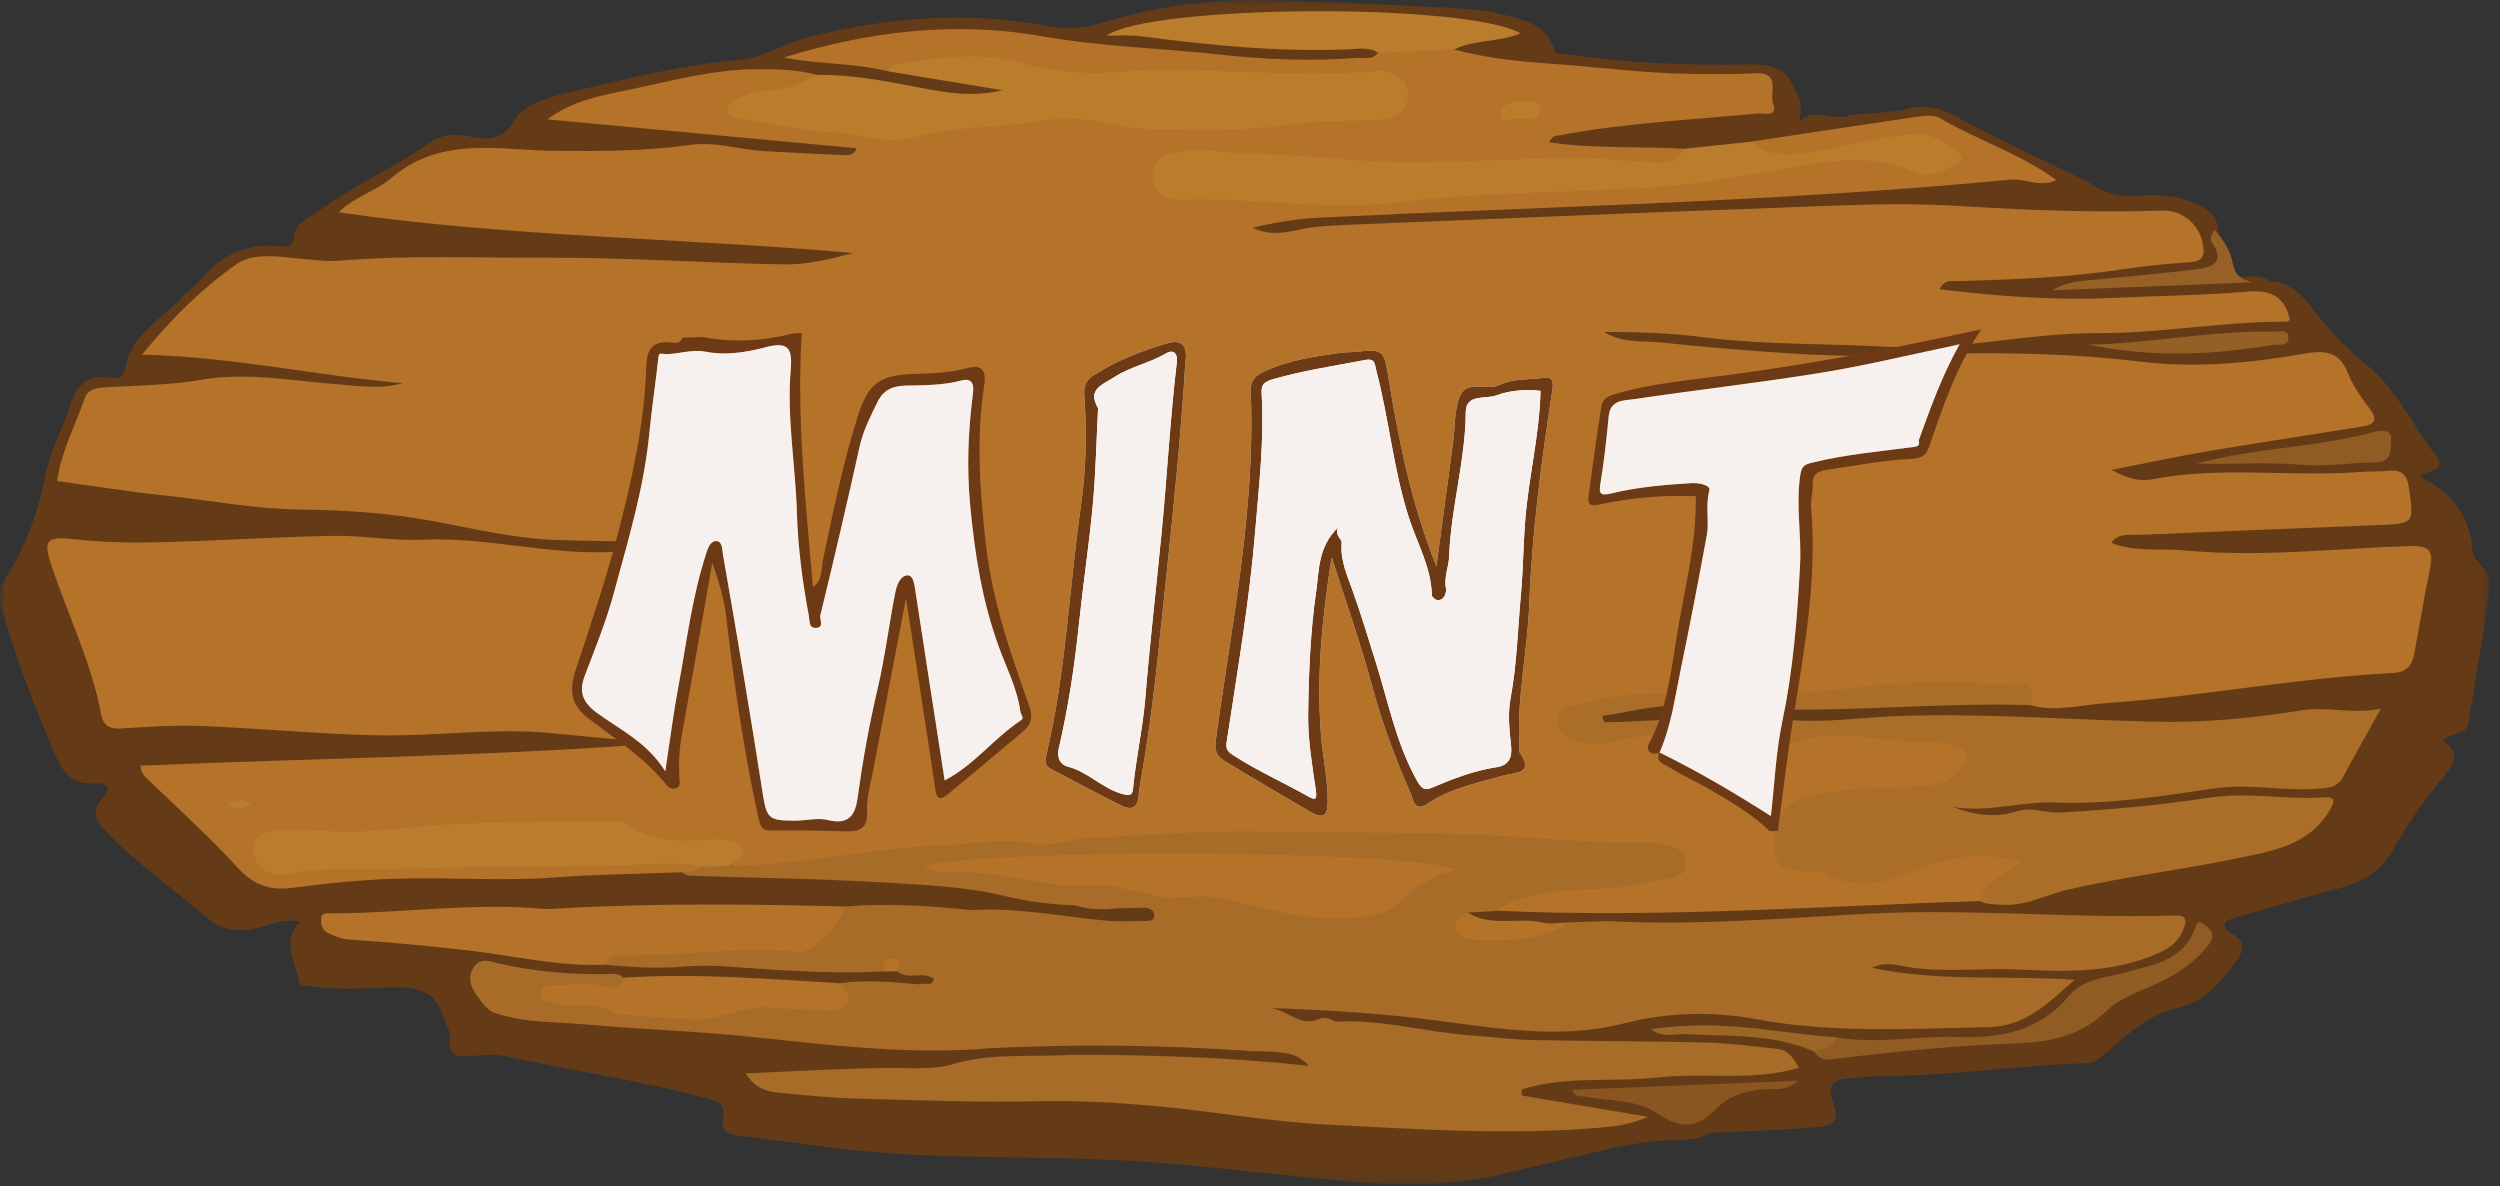 <?xml version="1.0" encoding="UTF-8"?>
<svg width="196px" height="93px" viewBox="0 0 196 93" version="1.1" xmlns="http://www.w3.org/2000/svg" xmlns:xlink="http://www.w3.org/1999/xlink">
    <rect x="0" y="0" width="196" height="93" fill="#333333" stroke="none"/>
    <title>Group 74</title>
    <defs>
        <polygon id="path-1" points="0 0 195.22 0 195.22 92.847 0 92.847"></polygon>
    </defs>
    <g id="Page-1" stroke="none" stroke-width="1" fill="none" fill-rule="evenodd">
        <g id="a" transform="translate(-455, -311)">
            <g id="Group-74" transform="translate(455, 311)">
                <g id="Group-3">
                    <mask id="mask-2" fill="white">
                        <use xlink:href="#path-1"></use>
                    </mask>
                    <g id="Clip-2"></g>
                    <path d="M145.027,9.036 C146.593,8.855 148.169,8.876 149.732,8.497 C150.946,8.203 152.116,8.44 153.358,9.131 C156.685,10.983 160.177,12.539 163.604,14.213 C164.836,15.118 166.208,15.479 167.735,15.346 C169.209,15.218 170.661,15.332 172.051,15.909 C173.09,16.34 173.882,16.96 173.942,18.195 C173.943,18.488 173.954,18.777 174.01,19.068 C174.32,20.699 174.058,21.154 172.458,21.586 C170.516,22.111 168.492,21.884 166.515,22.189 C164.882,22.44 163.203,22.283 161.607,22.532 C166.513,22.145 171.472,21.772 176.445,21.676 C176.998,21.623 177.507,21.747 177.97,22.055 C179.992,22.158 180.918,23.745 182,25.08 C183.062,26.39 184.237,27.542 185.555,28.611 C187.897,30.51 189.119,33.33 190.94,35.668 C191.992,37.019 190.26,36.782 189.729,37.388 C192.133,38.542 193.645,40.391 193.849,43.205 C193.922,44.223 195.382,44.518 195.206,45.924 C194.761,49.485 194.114,53.007 193.552,56.545 C193.348,57.825 192.107,57.32 191.511,58.066 C192.901,58.999 192.476,59.826 191.503,60.986 C190.014,62.76 188.697,64.714 187.552,66.731 C186.377,68.801 184.479,69.374 182.421,69.904 C180.026,70.52 177.672,71.295 175.28,71.922 C174.121,72.227 174.204,72.727 175.023,73.223 C176.115,73.885 175.889,74.581 175.297,75.379 C174.082,77.018 172.889,78.544 170.644,79.037 C168.395,79.531 166.699,81.196 164.986,82.666 C164.509,83.076 164.112,83.332 163.482,83.353 C158.089,83.534 152.738,84.371 147.332,84.364 C146.747,84.363 146.16,84.439 145.575,84.489 C144.236,84.604 142.977,84.579 143.789,86.682 C144.446,88.384 142.784,88.333 141.801,88.414 C139.226,88.627 136.639,88.692 134.057,88.816 C133.062,89.418 131.944,89.377 130.847,89.401 C129.274,89.435 127.743,89.741 126.211,90.054 C123.45,90.706 120.683,91.335 117.929,92.017 C113.721,93.058 109.463,92.964 105.202,92.575 C100.403,92.137 95.622,91.534 90.813,91.151 C83.338,90.556 75.836,90.933 68.374,90.311 C64.85,90.017 61.353,89.409 57.835,89.023 C56.874,88.918 56.558,88.403 56.689,87.641 C56.881,86.53 56.337,86.353 55.419,86.108 C50.171,84.706 44.794,83.93 39.494,82.785 C38.545,82.58 37.506,82.783 36.508,82.807 C35.693,82.826 35.151,82.6 35.283,81.622 C35.381,80.892 34.938,80.299 34.737,79.642 C34.098,77.553 32.483,77.371 30.732,77.405 C28.628,77.446 26.523,77.675 24.424,77.303 C24.056,77.238 23.512,77.506 23.424,76.904 C23.204,75.391 22.007,73.905 23.506,72.234 C22.241,72.022 21.284,72.462 20.357,72.703 C18.724,73.128 17.452,73.044 16.05,71.81 C13.592,69.644 10.844,67.804 8.555,65.431 C7.757,64.603 6.89,63.779 8.077,62.535 C8.735,61.844 8.467,61.336 7.482,61.418 C5.773,61.559 4.973,60.7 4.325,59.171 C2.77,55.501 1.304,51.812 0.217,47.973 C-0.036,47.079 -0.153,46.22 0.35,45.453 C2.054,42.852 3.034,40.016 3.63,36.969 C3.959,35.285 4.876,33.724 5.393,32.065 C5.914,30.396 6.691,29.251 8.684,29.623 C9.195,29.718 9.745,29.507 9.81,29.012 C10.184,26.179 12.724,25.075 14.339,23.239 C14.762,22.758 15.345,22.415 15.751,21.922 C17.358,19.97 19.396,19.058 21.914,19.297 C22.492,19.351 22.974,19.385 23.022,18.657 C23.103,17.42 24.119,17.172 24.94,16.573 C27.681,14.57 30.801,13.21 33.57,11.275 C34.328,10.745 35.117,10.48 36.037,10.582 C37.604,10.755 39.05,11.54 40.345,9.408 C41.216,7.972 43.485,7.514 45.273,7.087 C49.456,6.086 53.643,5.079 57.955,4.698 C59.847,4.531 61.483,3.401 63.349,2.926 C69.671,1.315 75.991,0.847 82.406,2.09 C83.812,2.363 85.09,2.19 86.471,1.77 C90.626,0.506 94.913,-0.085 99.261,0.01 C103.18,0.095 107.099,0.276 111.014,0.487 C113.392,0.616 115.795,0.619 118.12,1.216 C119.684,1.617 121.312,2.019 121.839,3.889 C121.983,4.398 122.384,4.188 122.694,4.234 C127.506,4.951 132.351,5.16 137.205,5.046 C138.845,5.008 140.082,5.395 140.697,7.025 C141.297,7.792 141.241,8.656 141.063,9.536 C142.252,8.308 143.756,9.593 145.027,9.036" id="Fill-1" fill="#653B17" mask="url(#mask-2)"></path>
                </g>
                <path d="M113.998,3.882 C116.463,4.553 118.993,4.813 121.526,4.989 C125.243,5.247 128.936,5.756 132.679,5.798 C134.317,5.816 135.958,5.833 137.589,5.742 C139.648,5.627 138.716,7.291 139.008,8.12 C139.405,9.24 138.288,8.853 137.799,8.9 C132.627,9.391 127.43,9.64 122.309,10.6 C122.037,10.651 121.721,10.593 121.448,11.153 C125.004,11.699 128.518,11.445 131.999,11.67 C132.004,12.975 131.018,13.111 130.083,13.25 C128.436,13.494 126.79,13.208 125.16,13.075 C122.392,12.85 119.639,12.973 116.885,13.128 C109.531,13.541 102.219,12.782 94.892,12.396 C93.879,12.343 92.901,12.358 91.948,12.732 C91.475,12.918 91.148,13.193 91.145,13.757 C91.142,14.389 91.499,14.715 92.043,14.909 C92.266,14.988 92.498,15.065 92.728,15.055 C97.025,14.886 101.263,16.171 105.555,15.665 C112.16,14.886 118.82,15.069 125.422,14.46 C130.084,14.03 134.766,13.749 139.399,12.787 C142.893,12.061 146.567,11.341 150.159,12.866 C150.935,13.196 152.327,13.175 152.446,12.302 C152.577,11.341 151.248,11.218 150.403,11.151 C148.322,10.986 146.327,11.592 144.317,12.004 C142.7,12.336 141.079,12.637 139.429,12.466 C138.536,12.373 137.481,12.37 137.286,11.106 C141.611,10.454 145.934,9.793 150.261,9.162 C150.889,9.07 151.57,8.953 152.162,9.302 C155.075,11.015 158.359,12.026 161.22,14.116 C159.945,14.734 158.78,13.975 157.607,14.087 C139.607,15.81 121.534,16.185 103.489,17.06 C101.751,17.144 99.962,17.438 98.21,17.844 C99.358,18.45 100.576,18.29 101.683,18.041 C102.906,17.766 104.115,17.691 105.341,17.641 C116.261,17.196 127.18,16.725 138.101,16.339 C143.237,16.158 148.398,15.835 153.512,16.145 C158.833,16.467 164.13,16.696 169.456,16.513 C171.334,16.449 172.716,17.889 172.76,19.66 C172.78,20.477 172.061,20.54 171.514,20.574 C169.761,20.683 168.025,20.867 166.282,21.131 C162.106,21.765 157.881,21.904 153.661,22.04 C153.129,22.057 152.452,21.826 152.071,22.683 C156.575,23.217 161.024,23.571 165.507,23.363 C169.088,23.197 172.677,23.158 176.246,22.864 C178.097,22.711 179.143,23.287 179.523,25.085 C179.429,25.131 179.332,25.218 179.234,25.218 C174.298,25.194 169.411,26.14 164.488,26.114 C158.983,26.085 153.591,27.514 148.083,27.193 C143.256,26.911 138.409,27.063 133.594,26.442 C131.016,26.109 128.405,26.021 125.778,26.023 C127.102,26.914 128.665,26.694 130.12,26.844 C133.767,27.218 137.422,27.538 141.081,27.752 C143.647,27.901 146.228,27.952 148.797,27.849 C155.174,27.593 161.502,27.594 167.888,28.363 C172.014,28.86 176.332,28.487 180.512,27.753 C182.072,27.479 183.361,27.418 184.072,29.242 C184.47,30.26 185.138,31.195 185.805,32.076 C186.496,32.989 186.053,33.297 185.222,33.432 C181.197,34.086 177.162,34.685 173.142,35.364 C170.744,35.769 168.365,36.287 165.54,36.84 C166.81,37.546 167.82,37.759 168.685,37.588 C174.101,36.519 179.571,37.418 184.999,37.006 C185.761,36.948 186.529,36.976 187.287,36.907 C188.312,36.813 188.713,37.209 188.861,38.265 C189.25,41.054 189.31,41.048 186.374,41.168 C180.15,41.42 173.927,41.659 167.704,41.934 C166.988,41.966 166.159,41.737 165.512,42.553 C167.407,43.32 169.365,42.974 171.242,43.151 C177.105,43.704 182.966,43.019 188.826,42.808 C190.489,42.749 190.81,43.174 190.498,44.659 C190.03,46.882 189.688,49.13 189.255,51.359 C189.081,52.252 188.584,52.717 187.556,52.768 C180.02,53.142 172.597,54.611 165.07,55.128 C163.097,55.263 161.162,55.847 159.177,55.281 C158.661,54.349 157.847,54.21 156.832,54.109 C150.638,53.494 144.537,54.746 138.387,54.935 C134.865,55.043 131.352,54.63 127.834,54.951 C126.412,55.081 125.052,55.38 123.722,55.855 C123.338,55.992 122.921,56.179 122.944,56.686 C122.966,57.171 123.379,57.352 123.751,57.52 C124.594,57.901 125.448,57.816 126.335,57.632 C130.327,56.805 134.332,56.419 138.351,57.484 C139.156,57.697 139.989,57.757 140.798,57.57 C144.68,56.668 148.506,57.713 152.356,57.883 C152.645,57.896 152.935,57.981 153.212,58.081 C154.773,58.643 154.998,59.668 153.815,60.86 C152.839,61.844 151.588,62.093 150.268,62.171 C147.635,62.326 144.982,62.231 142.383,62.844 C141.494,63.054 140.702,63.355 140.177,64.146 C139.096,65.774 139.774,67.448 141.647,67.764 C142.108,67.842 142.611,67.812 143.03,68.009 C145.607,69.219 148.077,68.608 150.532,67.627 C152.643,66.783 154.803,66.337 157.077,66.803 C157.641,66.919 158.43,66.856 158.579,67.493 C158.726,68.115 158.037,68.468 157.558,68.796 C156.732,69.36 156.06,70.119 155.202,70.638 C142.635,71.045 130.078,71.981 117.492,71.405 C117.516,70.49 118.284,70.325 118.907,70.066 C120.225,69.52 121.614,69.264 123.037,69.277 C125.108,69.295 127.132,68.903 129.16,68.586 C129.901,68.47 131.131,68.566 131.088,67.542 C131.054,66.78 129.909,66.705 129.162,66.672 C126.406,66.548 123.653,66.354 120.897,66.195 C113.803,65.786 106.701,65.747 99.603,65.749 C94.148,65.75 88.688,65.939 83.243,66.506 C80.767,66.764 78.225,66.469 75.746,66.739 C72.254,67.119 68.715,66.957 65.26,67.744 C62.676,68.333 60.065,68.586 57.432,68.017 C57.273,66.681 56.531,66.19 55.2,66.353 C53.12,66.608 51.184,66.244 49.246,65.307 C47.472,64.45 45.438,64.823 43.52,64.975 C42.053,65.092 40.599,65.223 39.136,65.013 C37.297,64.748 35.528,65.362 33.721,65.431 C30.267,65.562 26.817,65.976 23.355,65.58 C22.89,65.527 22.413,65.549 21.953,65.652 C21.314,65.795 20.599,65.963 20.677,66.812 C20.75,67.579 21.404,67.832 22.073,67.911 C23.079,68.029 24.038,67.583 25.037,67.599 C32.008,67.708 38.971,67.167 45.944,67.389 C48.056,67.456 50.163,67.236 52.273,67.206 C53.206,67.192 54.173,67.103 54.889,67.916 C54.684,68.924 54.007,68.481 53.443,68.387 C50.096,68.514 46.74,68.545 43.401,68.794 C39.179,69.11 34.962,68.738 30.741,68.899 C28.099,69 25.482,69.266 22.872,69.612 C21.078,69.85 19.803,69.324 18.562,67.955 C16.488,65.665 14.166,63.598 11.947,61.44 C11.531,61.035 11.021,60.694 11.024,60.029 C24.567,59.446 38.12,59.311 51.67,58.277 C48.88,58.014 46.087,57.764 43.298,57.484 C38.718,57.024 34.154,57.748 29.585,57.649 C24.982,57.548 20.386,57.099 15.78,56.918 C13.672,56.835 11.552,56.981 9.441,57.117 C8.55,57.175 8.086,56.814 7.941,56.039 C7.189,52.048 5.418,48.4 4.119,44.594 C3.312,42.233 3.571,42.031 6.08,42.303 C8.222,42.535 10.399,42.567 12.556,42.512 C17.081,42.397 21.601,42.095 26.123,42.012 C28.453,41.969 30.796,42.421 33.117,42.313 C38.209,42.076 43.163,43.575 48.267,43.26 C51.048,43.089 53.862,43.477 56.663,43.562 C57.194,43.578 57.828,43.757 58.398,43.074 C56.876,42.531 55.356,42.845 53.925,42.71 C50.441,42.381 46.922,42.457 43.419,42.323 C40.141,42.198 36.959,41.395 33.748,40.818 C30.343,40.206 26.922,39.981 23.471,39.945 C19.907,39.907 16.402,39.212 12.868,38.842 C10.094,38.551 7.335,38.103 4.479,37.713 C4.793,35.404 5.915,33.331 6.678,31.149 C6.912,30.48 7.633,30.4 8.32,30.362 C10.834,30.221 13.341,30.194 15.85,29.766 C19.395,29.161 22.957,29.868 26.509,30.133 C28.186,30.259 29.875,30.536 31.555,30.042 C24.832,29.461 18.242,27.97 11.139,27.802 C13.476,24.931 15.883,22.581 18.558,20.698 C19.959,19.711 22.215,20.182 24.076,20.334 C24.893,20.4 25.706,20.515 26.52,20.445 C31.971,19.981 37.434,20.233 42.889,20.206 C49.078,20.175 55.27,20.625 61.464,20.729 C63.267,20.76 65.079,20.323 66.882,19.835 C53.458,18.648 39.969,18.598 26.564,16.645 C27.721,15.446 29.456,15.006 30.698,13.946 C34.614,10.605 39.222,11.797 43.62,11.829 C47.139,11.854 50.636,11.862 54.126,11.363 C56.117,11.079 58.045,11.76 60.014,11.856 C61.995,11.953 63.975,12.078 65.957,12.153 C66.388,12.17 66.93,12.266 67.156,11.622 C59.062,10.867 50.989,10.113 42.916,9.359 C44.801,7.937 46.926,7.53 49.051,7.093 C52.42,6.4 55.755,5.456 59.218,5.428 C60.822,5.415 62.459,5.444 64.04,5.874 C63.38,7.281 61.977,7.258 60.755,7.541 C59.862,7.748 58.895,7.695 57.855,8.636 C59.739,9.124 61.38,9.396 63.025,9.6 C65.237,9.875 67.471,9.954 69.678,10.28 C70.507,10.402 71.314,10.293 72.123,10.119 C75.805,9.328 79.569,9.244 83.296,8.843 C83.936,8.774 84.594,8.753 85.228,8.873 C90.638,9.897 96.061,9.917 101.501,9.153 C103.251,8.907 105.02,9.074 106.776,8.947 C107.362,8.905 107.956,8.908 108.51,8.688 C109.078,8.463 109.602,8.137 109.603,7.455 C109.603,6.759 109.055,6.462 108.481,6.265 C107.859,6.052 107.204,6.077 106.561,6.123 C99.412,6.631 92.258,5.686 85.103,6.221 C82.216,6.437 79.484,5.103 76.591,5.002 C74.243,4.919 71.96,5.308 69.656,5.596 C66.963,4.926 64.156,5.046 61.434,4.513 C68.093,2.461 74.819,1.627 81.721,2.849 C86.303,3.661 90.965,3.767 95.582,4.275 C99.18,4.672 102.793,4.813 106.412,4.54 C106.965,4.498 107.608,4.725 108.032,4.136 C109.984,3.165 111.972,3.101 113.998,3.882" id="Fill-4" fill="#B5732A"></path>
                <path d="M84.038,82.694 C90.21,82.698 96.374,82.885 102.609,83.559 C101.759,82.619 100.988,82.433 98.146,82.409 C97.584,80.9 96.428,80.414 94.938,80.642 C89.879,81.416 84.767,81.287 79.681,81.598 C78.969,81.641 78.294,81.812 77.675,82.176 C71.42,82.72 65.234,81.953 59.031,81.304 C54.58,80.839 50.097,80.69 45.637,80.297 C43.448,80.104 41.217,80.182 39.085,79.5 C38.507,78.353 39.3,77.932 40.084,78.24 C42.753,79.287 45.548,78.464 48.232,78.988 C50.319,79.183 52.413,79.302 54.489,79.596 C55.115,79.754 55.751,79.914 56.398,79.832 C59.674,79.413 62.951,79.643 66.226,79.81 C67.283,79.864 68.238,79.728 68.929,78.874 C69.77,77.833 71.137,77.844 72.158,77.177 C72.485,76.97 73.098,77.435 73.21,76.728 C72.722,75.941 72.969,75.028 72.785,74.185 C72.646,73.543 72.97,73.025 73.599,72.816 C74.558,72.497 75.279,71.784 76.167,71.353 C79.742,71.119 83.243,71.869 86.775,72.184 C87.779,72.273 88.76,72.208 89.751,72.205 C90.088,72.204 90.55,72.199 90.495,71.708 C90.453,71.335 90.077,71.16 89.695,71.167 C88.815,71.183 87.933,71.183 87.057,71.258 C86.108,71.34 85.19,71.254 84.284,70.979 C84.251,69.839 85.211,69.768 85.935,69.531 C86.71,69.278 87.547,69.355 88.358,69.311 C89.797,69.394 91.165,69.935 92.611,69.975 C95.362,70.224 97.92,71.078 100.535,71.982 C103.956,73.165 107.439,72.558 110.486,70.366 C110.913,70.059 111.295,69.683 111.828,69.564 C112.524,69.411 113.271,69.264 113.826,69.814 C114.347,70.329 113.871,70.906 113.71,71.446 C113.196,73.168 114.16,74.329 116.185,74.095 C119.481,73.713 122.799,73.359 125.954,72.209 C132.83,72.594 139.685,71.984 146.536,71.631 C154.508,71.22 162.454,72.023 170.413,71.777 C171.406,71.746 171.5,72.09 171.154,72.913 C170.788,73.783 170.193,74.279 169.334,74.673 C165.836,76.277 162.097,76.204 158.439,76.018 C155.576,75.872 152.717,76.249 149.85,75.857 C148.886,75.725 147.813,75.314 146.78,75.881 C151.946,76.981 157.208,76.454 162.662,76.812 C160.588,78.605 158.881,80.475 155.835,80.531 C149.752,80.645 143.707,81.027 137.635,79.897 C134.277,79.271 130.736,79.356 127.347,80.227 C122.09,81.579 116.894,80.521 111.705,79.892 C107.718,79.409 103.725,79.169 99.691,79.036 C100.967,79.241 101.968,80.517 103.423,79.892 C103.932,79.672 104.331,79.918 104.759,80.096 C106.613,80.951 107.95,82.43 109.301,83.882 C109.691,84.302 110.142,84.847 109.865,85.438 C109.591,86.022 108.89,86.001 108.31,86.053 C107.432,86.132 106.537,86.165 105.694,85.907 C101.475,84.616 97.156,84.768 92.829,84.927 C90.368,85.017 87.919,84.803 85.491,84.431 C84.608,84.296 83.468,84.146 84.038,82.694" id="Fill-6" fill="#A86B28"></path>
                <path d="M155.201,70.638 C155.586,68.965 157.218,68.566 158.449,67.586 C155.717,66.801 153.203,67.048 150.721,68.073 C148.192,69.118 145.644,69.95 142.967,68.454 C142.644,68.274 142.164,68.377 141.758,68.34 C139.236,68.114 139.134,68.002 139.115,65.465 C139.104,63.994 140.387,62.649 141.937,62.343 C144.769,61.784 147.639,61.777 150.502,61.656 C151.708,61.604 152.807,61.342 153.65,60.379 C154.56,59.34 154.426,58.819 153.062,58.482 C152.386,58.314 151.679,58.133 150.994,58.162 C148.993,58.244 147.044,57.859 145.071,57.69 C143.871,57.587 142.628,57.617 141.416,58.012 C140.475,58.318 139.448,58.36 138.465,58.076 C134.29,56.866 130.143,57.265 126.005,58.272 C125.778,58.327 125.538,58.447 125.324,58.413 C124.074,58.217 122.427,58.312 122.121,56.807 C121.794,55.202 123.53,55.35 124.461,55.073 C127.469,54.176 130.564,54.375 133.673,54.449 C137.589,54.543 141.521,54.441 145.425,53.908 C148.623,53.471 151.848,53.369 155.066,53.526 C155.879,53.566 156.711,53.718 157.506,53.592 C158.941,53.364 159.619,53.729 159.176,55.281 C152.72,55.079 146.277,55.709 139.833,55.633 C137.222,55.602 134.581,55.797 131.947,55.43 C129.824,55.133 127.733,55.877 125.655,56.117 C125.626,56.719 125.938,56.634 126.121,56.628 C130.866,56.474 135.613,56.041 140.357,56.447 C143.064,56.678 145.713,56.269 148.39,56.157 C155.283,55.868 162.172,56.438 169.062,56.585 C172.85,56.666 176.688,56.296 180.433,55.692 C182.476,55.363 184.395,56.023 186.652,55.564 C185.578,57.505 184.611,59.206 183.691,60.932 C183.297,61.672 182.683,61.751 181.942,61.819 C179.13,62.076 176.323,61.394 173.513,61.82 C169.403,62.443 165.266,63.075 161.119,62.918 C158.403,62.816 155.795,63.743 153.087,63.255 C154.755,63.902 156.449,64.147 158.133,63.607 C159.275,63.241 160.33,63.759 161.444,63.703 C165.42,63.501 169.374,63.111 173.31,62.525 C176.294,62.081 179.281,62.715 182.268,62.511 C183.168,62.45 183.011,62.905 182.666,63.495 C181.011,66.325 178.058,66.735 175.297,67.311 C170.909,68.227 166.433,68.744 162.071,69.757 C160.358,70.155 158.775,71.08 156.912,70.931 C156.325,70.884 155.739,70.93 155.201,70.638" id="Fill-8" fill="#AA6E29"></path>
                <path d="M84.038,82.694 C84.017,83.736 84.734,83.923 85.549,84.001 C88.866,84.322 92.18,84.45 95.521,84.357 C98.709,84.267 101.934,84.128 105.044,85.272 C106.485,85.803 108.043,85.664 109.686,85.439 C108.63,83.049 106.156,82.056 104.759,80.096 C108.289,79.897 111.695,80.908 115.179,81.161 C116.805,81.279 118.428,81.502 120.055,81.537 C124.613,81.635 129.175,81.619 133.732,81.735 C135.591,81.783 137.446,82.039 139.3,82.232 C140.139,82.319 140.62,82.899 141.026,83.725 C137.35,84.795 133.595,84.069 129.957,84.475 C126.423,84.868 122.753,84.309 119.303,85.42 C119.302,85.577 119.302,85.733 119.301,85.889 C122.462,86.422 125.624,86.955 129.21,87.559 C127.659,88.219 126.527,88.315 125.368,88.414 C118.169,89.028 110.979,88.522 103.8,88.153 C99.391,87.926 95.016,87.111 90.611,86.716 C87.533,86.44 84.427,86.269 81.34,86.336 C76.655,86.437 71.982,86.264 67.305,86.133 C65.211,86.074 63.118,85.876 61.033,85.664 C60.054,85.564 59.1,85.268 58.479,84.152 C62.438,83.992 66.268,83.737 70.098,83.733 C71.68,83.732 73.221,83.871 74.777,83.411 C77.804,82.518 80.948,82.907 84.038,82.694" id="Fill-10" fill="#A76C28"></path>
                <path d="M69.657,5.596 C69.775,5.408 69.872,5.075 70.014,5.054 C73.3,4.578 76.607,4.008 79.894,4.893 C82.293,5.538 84.696,5.871 87.171,5.672 C94.069,5.115 100.974,6.181 107.876,5.574 C109.139,5.463 110.383,6.09 110.391,7.46 C110.399,8.695 109.262,9.326 108.041,9.401 C105.883,9.533 103.69,9.391 101.567,9.72 C97.842,10.298 94.119,10.165 90.388,10.122 C87.589,10.091 84.881,8.87 82.045,9.413 C78.606,10.072 75.062,9.81 71.646,10.772 C69.528,11.369 67.377,10.429 65.219,10.352 C62.85,10.268 60.498,9.683 58.14,9.308 C57.698,9.237 57.07,9.273 57.018,8.725 C56.975,8.262 57.479,7.898 57.886,7.706 C58.512,7.41 59.158,7.122 59.891,7.116 C61.389,7.102 62.763,6.639 64.041,5.874 C66.734,5.828 69.355,6.337 71.983,6.847 C74.145,7.267 76.324,7.638 78.598,7.075 C75.618,6.582 72.637,6.089 69.657,5.596" id="Fill-12" fill="#B97D2C"></path>
                <path d="M125.954,72.209 C124.441,73.747 122.313,73.747 120.456,74.019 C118.615,74.288 116.709,74.901 114.774,74.383 C113.136,73.945 112.583,72.908 113.162,71.375 C113.331,70.927 114.125,70.439 113.581,70.044 C112.985,69.611 112.046,69.681 111.442,70.183 C110.713,70.788 109.949,71.308 109.113,71.725 C105.854,73.352 102.504,73.537 99.199,71.995 C97.361,71.137 95.496,70.688 93.497,70.626 C93.234,70.618 92.977,70.429 92.717,70.324 C94.607,69.152 96.507,69.944 98.292,70.493 C100.693,71.232 103.114,71.397 105.579,71.405 C107.353,71.411 108.93,70.92 110.192,69.603 C110.81,68.957 111.614,68.582 112.407,68.034 C99.546,67.467 86.688,67.335 73.822,67.843 C76.375,67.638 78.836,68.354 81.338,68.611 C83.145,68.796 84.937,69.099 86.768,69.026 C87.4,69 88.229,68.811 88.461,69.788 C86.998,69.936 85.386,69.565 84.284,70.979 C82.419,70.924 80.575,70.679 78.764,70.245 C75.648,69.499 72.456,69.375 69.289,69.187 C64.224,68.886 59.144,68.831 54.07,68.657 C53.859,68.649 53.652,68.481 53.443,68.387 C53.928,68.291 54.503,68.5 54.858,67.967 C55.654,67.296 56.476,67.256 57.324,67.867 C63.006,67.834 68.562,66.419 74.208,66.246 C76.435,66.178 78.694,65.658 80.948,66.149 C82.429,66.471 83.828,65.741 85.286,65.684 C89.863,65.505 94.444,65.085 99.014,65.189 C105.779,65.343 112.548,65.149 119.315,65.635 C122.443,65.86 125.599,66.067 128.753,66.079 C130.135,66.085 132.13,66.173 132.206,67.693 C132.272,69.026 130.22,68.884 129.036,69.202 C126.025,70.01 122.84,69.436 119.835,70.304 C119.005,70.544 118.112,70.7 117.491,71.406 C116.681,71.452 115.871,71.499 115.061,71.546 C114.417,72.996 115.392,73.494 116.449,73.35 C118.562,73.063 120.766,73.25 122.778,72.326 C123.836,72.287 124.895,72.248 125.954,72.209" id="Fill-14" fill="#A76C28"></path>
                <path d="M137.286,11.106 C139.092,12.665 141.19,12.039 143.146,11.714 C145.443,11.331 147.688,10.646 150.039,10.542 C151.363,10.483 152.431,11.009 153.381,11.851 C153.765,12.192 154.095,12.662 153.396,12.93 C152.378,13.32 151.227,13.99 150.215,13.534 C145.932,11.606 141.739,13.054 137.518,13.65 C135.903,13.879 134.303,14.237 132.683,14.407 C125.091,15.202 117.403,14.904 109.86,15.842 C104.059,16.564 98.434,15.474 92.728,15.638 C91.44,15.675 90.253,15.293 90.418,13.52 C90.487,12.773 90.737,12.431 91.489,12.175 C93.754,11.402 96.019,12.028 98.271,12.063 C101.24,12.11 104.203,12.446 107.17,12.62 C112.334,12.923 117.486,12.469 122.643,12.387 C125.087,12.348 127.535,12.627 129.981,12.767 C130.886,12.819 131.593,12.527 131.998,11.67 C133.761,11.482 135.523,11.294 137.286,11.106" id="Fill-16" fill="#B97D2C"></path>
                <path d="M47.404,75.632 C43.825,75.786 40.353,74.94 36.833,74.53 C33.715,74.168 30.588,73.873 27.457,73.67 C26.777,73.626 26.233,73.405 25.688,73.138 C25.253,72.924 25.122,72.38 25.188,71.947 C25.255,71.514 25.748,71.613 26.076,71.611 C31.637,71.588 37.182,70.743 42.755,71.265 C42.929,71.281 43.107,71.269 43.283,71.259 C50.941,70.799 58.604,70.87 66.268,71.073 C66.706,71.577 66.532,72.056 66.163,72.482 C64.841,74.004 63.519,75.171 61.147,75.039 C56.904,74.804 52.648,75.457 48.386,75.298 C48.029,75.285 47.707,75.449 47.404,75.632" id="Fill-18" fill="#B5732A"></path>
                <path d="M113.998,3.882 C112.01,3.967 110.022,4.052 108.032,4.136 C107.338,3.667 106.561,3.831 105.809,3.864 C100.311,4.106 94.865,3.547 89.425,2.84 C88.564,2.727 87.677,2.803 86.764,2.791 C90.171,0.369 114.892,0.186 119.216,2.614 C117.466,3.332 115.593,3.085 113.998,3.882" id="Fill-20" fill="#B97D2C"></path>
                <path d="M47.404,75.632 C47.827,74.746 48.661,74.887 49.392,74.895 C53.805,74.938 58.2,74.173 62.626,74.636 C63.639,74.742 65.895,72.42 66.268,71.072 C69.578,70.793 72.874,71.017 76.167,71.352 C76.034,71.612 75.95,72.053 75.762,72.102 C73.262,72.756 73.219,74.727 73.21,76.728 C72.348,76.107 71.207,76.87 70.363,76.158 C70.012,75.669 69.662,75.661 69.313,76.16 C65.076,76.384 60.858,76.049 56.637,75.749 C55.596,75.675 54.538,75.71 53.495,75.791 C51.456,75.949 49.431,75.831 47.404,75.632" id="Fill-22" fill="#A76C28"></path>
                <path d="M54.634,79.963 C52.511,79.813 50.388,79.663 48.265,79.513 C46.844,78.735 45.277,79.202 43.787,79.002 C43.002,78.897 42.099,78.897 42.1,77.912 C42.102,76.947 43.035,76.826 43.8,76.754 C45.481,76.596 47.178,77.109 48.856,76.654 C54.522,76.27 60.167,76.759 65.815,77.082 C66.442,77.361 66.965,77.744 66.785,78.525 C66.618,79.245 66.018,79.506 65.357,79.63 C64.367,79.815 63.391,79.59 62.408,79.55 C60.436,79.47 58.449,79.475 56.507,79.979 C55.888,80.139 55.256,80.226 54.634,79.963" id="Fill-24" fill="#B5732A"></path>
                <path d="M143.976,81.327 C147.137,81.883 150.296,81.192 153.453,81.303 C156.815,81.421 159.895,80.856 162.169,78.115 C163.333,76.713 165.013,76.683 166.565,76.254 C168.793,75.637 171.248,75.337 172.141,72.637 C172.324,72.083 172.622,72.352 172.924,72.567 C173.521,72.993 173.607,73.508 173.167,74.063 C171.934,75.619 170.246,76.648 168.49,77.384 C167.28,77.891 166.058,78.377 165.159,79.254 C163.202,81.159 160.825,81.689 158.259,81.785 C153.345,81.969 148.455,82.43 143.58,83.055 C142.984,83.131 142.545,82.963 142.241,82.447 C142.565,81.68 143.5,81.859 143.976,81.327" id="Fill-26" fill="#915C24"></path>
                <path d="M77.675,82.176 C78.218,81.24 79.116,81.087 80.088,81.051 C83.369,80.93 86.648,80.727 89.929,80.683 C91.987,80.655 93.953,79.942 96.02,80.055 C97.964,80.162 98.496,80.715 98.146,82.41 C91.327,81.925 84.503,81.838 77.675,82.176" id="Fill-28" fill="#A76C28"></path>
                <path d="M140.942,84.731 C140.016,85.577 139.164,85.354 138.41,85.395 C136.894,85.478 135.553,85.887 134.461,87.011 C133.002,88.513 131.729,88.491 129.917,87.279 C128.256,86.17 126.219,86.353 124.343,85.988 C123.966,85.914 123.504,86.087 123.248,85.442 C129.07,85.208 134.837,84.976 140.942,84.731" id="Fill-30" fill="#8B5522"></path>
                <path d="M48.855,76.654 C48.719,77.654 47.95,77.492 47.373,77.326 C46.082,76.956 44.805,77.263 43.523,77.243 C43.049,77.236 42.435,77.284 42.4,77.838 C42.356,78.533 43.077,78.467 43.55,78.638 C45.076,79.188 46.861,78.328 48.264,79.513 C45.521,78.777 42.565,80.044 39.871,78.57 C39.176,78.19 39.076,78.948 39.085,79.5 C38.255,79.338 37.841,78.665 37.401,78.065 C36.896,77.377 36.603,76.611 37.169,75.8 C37.695,75.047 38.385,75.369 39.062,75.526 C41.849,76.172 44.679,76.408 47.536,76.368 C47.997,76.362 48.481,76.256 48.855,76.654" id="Fill-32" fill="#A76C28"></path>
                <path d="M54.634,79.963 C56.713,79.843 58.628,78.746 60.78,78.995 C62.096,79.147 63.431,79.167 64.758,79.191 C65.375,79.202 66.106,79.32 66.447,78.588 C66.768,77.897 66.063,77.57 65.815,77.082 C67.935,76.785 70.046,77.007 72.159,77.177 C69.744,79.42 67.084,81.006 63.6,80.262 C61.322,79.775 59.054,80.181 56.785,80.298 C56.022,80.338 55.293,80.461 54.634,79.963" id="Fill-34" fill="#A76C28"></path>
                <path d="M172.232,36.35 C176.828,35.084 181.664,35.101 186.279,33.831 C186.809,33.685 187.522,33.772 187.457,34.457 C187.393,35.145 187.63,36.212 186.315,36.239 C184.318,36.282 182.305,36.598 180.33,36.431 C177.632,36.204 174.953,36.424 172.232,36.35" id="Fill-36" fill="#915C24"></path>
                <path d="M163.74,27.023 C168.574,26.933 173.365,25.904 178.235,26.002 C178.668,26.011 179.355,25.783 179.402,26.416 C179.462,27.226 178.673,26.955 178.212,27.033 C173.407,27.85 168.594,28.032 163.74,27.023" id="Fill-38" fill="#956026"></path>
                <path d="M173.591,18.015 C174.322,18.762 174.884,19.701 175.054,20.654 C175.237,21.679 175.816,21.913 176.588,22.131 C171.443,22.337 166.298,22.544 160.881,22.762 C161.967,22.127 162.918,22.048 163.891,21.96 C166.675,21.709 169.457,21.436 172.231,21.108 C173.486,20.959 174.468,20.533 173.406,19.004 C173.178,18.676 173.479,18.338 173.591,18.015" id="Fill-40" fill="#976026"></path>
                <path d="M122.777,72.326 C122.718,72.426 122.684,72.574 122.597,72.618 C120.317,73.772 117.866,73.805 115.4,73.665 C114.793,73.63 114.212,73.309 114.128,72.668 C114.052,72.088 114.578,71.783 115.06,71.545 C116.922,72.72 119.058,71.869 121.022,72.339 C121.574,72.471 122.19,72.338 122.777,72.326" id="Fill-42" fill="#B5732A"></path>
                <path d="M143.976,81.327 C143.789,82.305 142.88,82.167 142.242,82.447 C139.049,81.026 135.629,81.27 132.268,81.078 C131.329,81.024 130.33,81.421 129.455,80.678 C131.223,80.44 132.971,80.348 134.76,80.409 C137.859,80.513 140.895,81.125 143.976,81.327" id="Fill-44" fill="#9C6627"></path>
                <path d="M69.313,76.161 C69.262,75.568 69.362,75.028 70.118,75.156 C70.808,75.274 70.223,75.833 70.363,76.158 C70.013,76.159 69.663,76.16 69.313,76.161" id="Fill-46" fill="#B5732A"></path>
                <path d="M57.324,67.867 C56.502,67.9 55.68,67.934 54.858,67.967 C53.944,67.735 53.025,67.67 52.077,67.713 C45.341,68.023 38.597,67.843 31.856,68.106 C28.716,68.228 25.573,67.939 22.433,68.515 C21.228,68.736 19.99,68.244 19.901,66.733 C19.815,65.265 21.017,65.084 22.094,65.071 C24.548,65.043 26.996,65.328 29.46,65.128 C31.849,64.934 34.254,64.626 36.621,64.566 C40.451,64.469 44.292,64.384 48.129,64.369 C48.471,64.368 48.903,64.374 49.141,64.566 C51.227,66.242 53.647,65.943 56.046,65.805 C56.222,65.795 56.402,65.773 56.574,65.8 C57.213,65.901 57.935,65.985 58.177,66.674 C58.41,67.339 57.526,67.401 57.324,67.867" id="Fill-48" fill="#BA7D2D"></path>
                <path d="M118.989,9.355 C118.539,9.15 117.569,9.782 117.679,8.857 C117.771,8.087 118.745,7.932 119.519,7.902 C120.039,7.883 120.785,7.851 120.752,8.492 C120.694,9.603 119.652,9.174 118.989,9.355" id="Fill-50" fill="#B97D2C"></path>
                <path d="M17.839,63.15 C18.385,62.678 18.94,62.593 19.684,63.021 C18.986,63.586 18.414,63.422 17.839,63.15" id="Fill-52" fill="#BA7D2D"></path>
                <path d="M88.461,69.788 C86.737,69.04 84.909,69.628 83.121,69.396 C80.09,69.002 77.089,68.159 73.977,68.41 C73.501,68.449 72.996,68.12 72.387,67.924 C77.074,66.473 111.891,66.633 114.183,68.235 C112.2,68.612 110.793,69.628 109.486,70.91 C108.757,71.626 107.624,71.781 106.543,71.903 C102.79,72.325 99.258,71.236 95.69,70.414 C94.682,70.181 93.707,70.347 92.717,70.323 C91.233,70.658 89.897,69.833 88.461,69.788" id="Fill-54" fill="#B5732A"></path>
                <path d="M92.936,28.385 C93.153,26.915 92.502,26.61 91.448,26.928 C89.461,27.528 87.531,28.258 85.77,29.403 C85.144,29.809 84.958,30.259 85.009,30.973 C85.215,33.868 85.158,36.749 84.745,39.636 C83.818,46.104 83.577,52.667 82.067,59.055 C81.953,59.536 81.822,59.99 82.407,60.293 C84.248,61.245 86.067,62.241 87.923,63.164 C88.579,63.489 89.161,63.447 89.259,62.459 C89.359,61.458 89.565,60.468 89.728,59.474 C90.535,54.533 90.965,49.55 91.5,44.576 C92.089,39.115 92.616,33.652 92.936,28.385 M112.614,44.402 C110.676,39.541 109.701,34.757 108.911,29.933 C108.492,27.375 108.562,27.365 106.121,27.596 C105.8,27.626 105.473,27.602 105.155,27.648 C103.053,27.954 100.948,28.227 98.998,29.182 C98.33,29.509 98.024,29.918 98.056,30.668 C98.441,39.913 96.552,48.939 95.321,58.022 C95.178,59.081 95.552,59.384 96.153,59.75 C98.339,61.082 100.551,62.37 102.758,63.668 C103.707,64.226 104.094,63.959 104.095,62.842 C104.097,61.057 103.7,59.32 103.562,57.558 C103.202,52.93 103.667,48.346 104.402,43.692 C105.482,47.082 106.644,50.334 107.539,53.659 C108.33,56.598 109.361,59.433 110.599,62.196 C110.778,62.596 110.864,63.716 111.873,63.037 C113.721,61.793 115.863,61.387 117.948,60.784 C118.69,60.57 120.362,60.695 119.146,59.003 C119.017,58.824 119.128,58.476 119.114,58.207 C118.936,54.558 119.764,50.98 119.895,47.361 C120.101,41.702 120.86,36.114 121.709,30.534 C121.866,29.505 121.378,29.579 120.763,29.65 C119.7,29.773 118.521,29.7 117.614,30.156 C116.562,30.684 115.02,29.761 114.474,31.023 C114.006,32.106 114.09,33.429 113.927,34.645 C113.504,37.797 113.079,40.948 112.614,44.402" id="Fill-56" fill="#FCFDFE"></path>
                <path d="M52.157,60.469 C52.526,58.058 52.791,55.928 53.186,53.823 C53.848,50.293 54.261,46.712 55.406,43.276 C55.566,42.796 55.76,42.437 56.129,42.42 C56.633,42.397 56.614,43.095 56.656,43.34 C57.741,49.536 58.788,55.738 59.757,61.953 C60.101,64.161 60.168,64.345 62.347,64.34 C63.207,64.339 64.114,64.09 64.917,64.29 C66.51,64.686 67.045,63.936 67.232,62.571 C67.626,59.707 68.13,56.869 68.793,54.049 C69.38,51.555 69.687,48.996 70.186,46.479 C70.294,45.938 70.537,45.162 71.117,45.108 C71.591,45.064 71.682,45.778 71.759,46.283 C72.513,51.228 73.285,56.169 74.062,61.183 C76.363,59.998 77.933,57.863 80.062,56.457 C80.323,56.285 80.026,56.003 79.995,55.775 C79.753,53.982 78.914,52.379 78.311,50.725 C76.994,47.109 76.415,43.398 76.061,39.6 C75.786,36.657 75.903,33.754 76.281,30.841 C76.364,30.198 76.272,29.595 75.366,29.833 C73.968,30.201 72.554,30.206 71.118,30.229 C70.293,30.243 69.359,30.37 68.806,31.494 C68.239,32.646 67.677,33.745 67.395,35.013 C66.413,39.434 65.389,43.846 64.314,48.244 C64.238,48.558 64.645,49.197 63.982,49.227 C63.389,49.255 63.489,48.69 63.413,48.281 C62.916,45.619 62.557,42.933 62.479,40.233 C62.37,36.477 61.671,32.746 61.994,28.973 C62.147,27.187 61.714,26.777 59.957,27.239 C58.426,27.641 56.847,27.872 55.338,27.577 C54.176,27.35 53.174,27.796 52.098,27.757 C51.808,27.746 51.663,27.597 51.616,28.037 C51.403,30.019 51.095,31.992 50.906,33.976 C50.498,38.257 49.242,42.348 48.134,46.466 C47.538,48.681 46.665,50.826 45.846,52.976 C45.345,54.289 45.71,55.101 46.841,55.919 C48.655,57.234 50.755,58.223 52.157,60.469 M62.855,26.108 C62.448,32.747 63.163,39.337 63.734,46.037 C64.51,45.466 64.37,44.602 64.518,43.904 C65.321,40.111 66.09,36.311 67.259,32.609 C68.057,30.084 68.939,29.428 71.525,29.319 C72.97,29.258 74.413,29.251 75.835,28.857 C76.978,28.541 77.342,29.033 77.158,30.233 C76.52,34.411 76.827,38.586 77.303,42.764 C77.801,47.145 79.239,51.261 80.699,55.37 C81.007,56.237 80.842,56.81 80.217,57.337 C78.254,58.992 76.283,60.639 74.304,62.276 C73.73,62.751 73.444,62.697 73.319,61.841 C72.614,57.02 71.849,52.208 71.03,46.909 C70.108,51.733 69.27,56.094 68.446,60.457 C68.249,61.5 67.924,62.561 67.976,63.598 C68.049,65.02 67.353,65.211 66.227,65.176 C64.314,65.118 62.398,65.091 60.484,65.113 C59.816,65.12 59.641,64.924 59.491,64.25 C58.333,59.014 57.559,53.721 56.94,48.399 C56.775,46.974 56.36,45.579 55.841,44.129 C55.048,48.634 54.273,53.142 53.45,57.642 C53.245,58.765 53.203,59.876 53.267,61.005 C53.284,61.302 53.403,61.686 52.965,61.804 C52.691,61.878 52.448,61.779 52.259,61.544 C50.547,59.421 48.27,57.949 46.137,56.33 C44.677,55.222 44.633,54.025 45.152,52.459 C46.306,48.981 47.487,45.502 48.412,41.958 C49.553,37.593 50.538,33.177 50.676,28.629 C50.71,27.513 51.092,26.771 52.393,26.829 C52.758,26.846 53.28,27.061 53.5,26.484 C54.037,26.462 54.575,26.441 55.113,26.419 C57.501,26.89 59.865,26.732 62.21,26.134 C62.425,26.125 62.64,26.117 62.855,26.108" id="Fill-58" fill="#6E3A16"></path>
                <path d="M130.104,59.012 C129.425,59.275 129.023,58.792 129.262,58.341 C130.78,55.482 131.036,52.299 131.568,49.222 C132.156,45.822 133.008,42.443 132.954,38.904 C130.438,38.798 127.879,39.008 125.364,39.562 C124.63,39.724 124.463,39.505 124.539,38.926 C124.85,36.552 125.184,34.18 125.556,31.815 C125.627,31.357 125.923,31.112 126.491,30.939 C129.532,30.013 132.686,29.785 135.797,29.362 C140.454,28.728 145.076,27.929 149.681,27.006 C151.424,26.656 153.162,26.278 155.337,25.822 C153.273,28.908 152.307,32.002 151.229,35.052 C151.013,35.666 150.699,35.931 149.854,35.972 C147.619,36.082 145.399,36.514 143.178,36.843 C142.563,36.934 142.073,37.168 142.117,37.973 C142.149,38.555 141.938,39.153 141.988,39.73 C142.479,45.387 141.468,50.906 140.571,56.444 C140.103,59.33 139.78,62.24 139.392,65.138 C139.177,65.147 138.962,65.156 138.747,65.164 C137.297,63.764 135.566,62.769 133.838,61.775 C132.876,61.221 131.844,60.78 130.915,60.178 C130.533,59.93 129.757,59.784 130.072,58.976 C133.085,60.448 135.972,62.153 138.836,63.978 C139.136,61.37 139.231,58.938 139.728,56.592 C140.588,52.521 140.909,48.408 141.125,44.277 C141.246,41.967 140.798,39.662 141.128,37.331 C141.246,36.501 141.442,36.422 142.186,36.243 C144.786,35.616 147.439,35.387 150.073,35.036 C150.664,34.957 150.375,34.67 150.448,34.47 C151.361,31.96 152.25,29.439 153.637,26.991 C149.925,27.766 146.409,28.632 142.846,29.213 C137.959,30.009 133.033,30.56 128.135,31.291 C127.354,31.408 126.254,31.308 126.125,32.617 C125.952,34.367 125.774,36.121 125.481,37.853 C125.334,38.728 125.456,38.895 126.338,38.681 C128.39,38.185 130.494,38.01 132.598,37.877 C133.192,37.84 134.137,38.035 134.015,38.467 C133.68,39.654 134.022,40.824 133.813,41.965 C133.167,45.483 132.494,48.998 131.766,52.5 C131.31,54.693 131.018,56.934 130.104,59.012" id="Fill-60" fill="#6E3A16"></path>
                <path d="M104.881,41.373 C104.658,42.068 105.217,42.186 105.183,42.607 C105.076,43.93 105.623,45.126 106.043,46.304 C106.72,48.199 107.298,50.117 107.897,52.035 C108.862,55.125 109.485,58.345 111.101,61.218 C111.404,61.757 111.646,62.019 112.237,61.767 C113.893,61.06 115.562,60.413 117.364,60.14 C118.246,60.007 118.578,59.429 118.468,58.46 C118.33,57.238 118.204,55.955 118.426,54.765 C118.932,52.055 118.991,49.315 119.241,46.589 C119.415,44.688 119.424,42.775 119.571,40.867 C119.834,37.441 120.702,34.09 120.776,30.641 C119.561,30.495 118.354,30.619 117.279,31.008 C116.458,31.305 114.924,30.867 114.916,32.297 C114.894,36.121 113.749,39.8 113.615,43.606 C113.585,44.442 113.192,45.249 113.366,46.149 C113.406,46.36 113.3,47.05 112.727,47.055 C112.566,47.057 112.262,46.81 112.259,46.672 C112.208,44.462 111.085,42.559 110.44,40.536 C109.248,36.803 108.906,32.906 107.923,29.141 C107.778,28.588 107.848,28.069 107.035,28.223 C104.616,28.682 102.187,29.049 99.803,29.73 C98.892,29.99 98.883,30.333 98.92,31.007 C99.118,34.585 98.697,38.13 98.404,41.686 C97.954,47.15 97.021,52.543 96.205,57.954 C96.14,58.385 96.009,58.768 96.596,59.153 C98.492,60.396 100.559,61.308 102.522,62.417 C103.12,62.756 103.274,62.713 103.157,61.92 C102.868,59.959 102.533,57.975 102.559,56.005 C102.602,52.766 102.729,49.503 103.196,46.306 C103.424,44.748 103.314,42.916 104.881,41.373 M112.614,44.402 C113.079,40.948 113.504,37.797 113.927,34.645 C114.09,33.429 114.006,32.106 114.474,31.023 C115.02,29.761 116.563,30.684 117.614,30.156 C118.521,29.7 119.7,29.773 120.763,29.65 C121.378,29.579 121.866,29.505 121.71,30.534 C120.86,36.114 120.101,41.702 119.895,47.361 C119.764,50.979 118.936,54.558 119.115,58.207 C119.128,58.476 119.017,58.824 119.147,59.003 C120.362,60.695 118.69,60.57 117.948,60.784 C115.863,61.386 113.721,61.792 111.873,63.037 C110.864,63.716 110.778,62.596 110.599,62.196 C109.361,59.433 108.33,56.598 107.539,53.659 C106.644,50.334 105.482,47.082 104.402,43.692 C103.667,48.346 103.202,52.93 103.562,57.558 C103.7,59.32 104.098,61.057 104.095,62.842 C104.094,63.958 103.707,64.226 102.758,63.667 C100.551,62.37 98.339,61.082 96.153,59.75 C95.552,59.384 95.178,59.081 95.321,58.022 C96.552,48.939 98.441,39.913 98.056,30.668 C98.024,29.918 98.33,29.508 98.998,29.181 C100.948,28.227 103.053,27.953 105.155,27.648 C105.473,27.602 105.8,27.626 106.121,27.596 C108.562,27.365 108.492,27.375 108.911,29.932 C109.701,34.757 110.676,39.541 112.614,44.402" id="Fill-62" fill="#6E3A16"></path>
                <path d="M86.089,32.001 C85.955,34.589 85.906,37.092 85.676,39.577 C85.387,42.702 84.913,45.809 84.588,48.931 C84.246,52.214 83.755,55.472 83.006,58.684 C82.823,59.467 83.194,59.971 83.693,60.098 C85.253,60.493 86.348,61.742 87.858,62.205 C88.502,62.402 88.772,62.415 88.827,61.852 C89.06,59.449 89.601,57.076 89.796,54.687 C90.143,50.416 90.641,46.156 91.057,41.897 C91.498,37.38 91.735,32.844 92.269,28.336 C92.335,27.778 92.041,27.335 91.393,27.718 C90.139,28.459 88.689,28.726 87.436,29.522 C86.404,30.176 85.213,30.515 86.089,32.001 M92.936,28.386 C92.616,33.653 92.088,39.115 91.5,44.576 C90.964,49.55 90.535,54.534 89.727,59.474 C89.565,60.469 89.358,61.459 89.259,62.459 C89.161,63.447 88.579,63.49 87.923,63.164 C86.067,62.242 84.248,61.246 82.406,60.293 C81.822,59.991 81.953,59.536 82.066,59.055 C83.576,52.668 83.818,46.105 84.744,39.637 C85.158,36.75 85.215,33.868 85.009,30.974 C84.958,30.259 85.144,29.81 85.77,29.403 C87.531,28.259 89.461,27.528 91.448,26.928 C92.501,26.61 93.153,26.916 92.936,28.386" id="Fill-64" fill="#6E3A16"></path>
                <path d="M52.157,60.469 C50.755,58.223 48.655,57.234 46.841,55.919 C45.71,55.101 45.345,54.289 45.846,52.976 C46.665,50.826 47.538,48.681 48.134,46.466 C49.242,42.348 50.498,38.257 50.906,33.976 C51.095,31.992 51.403,30.019 51.616,28.037 C51.663,27.597 51.808,27.746 52.098,27.757 C53.174,27.796 54.176,27.35 55.338,27.577 C56.847,27.872 58.426,27.641 59.957,27.239 C61.714,26.777 62.147,27.187 61.994,28.973 C61.671,32.746 62.37,36.477 62.479,40.233 C62.557,42.933 62.916,45.619 63.413,48.281 C63.489,48.69 63.389,49.255 63.982,49.227 C64.645,49.197 64.238,48.558 64.314,48.244 C65.389,43.846 66.413,39.434 67.395,35.013 C67.677,33.745 68.239,32.646 68.806,31.494 C69.359,30.37 70.293,30.243 71.118,30.229 C72.554,30.206 73.968,30.201 75.366,29.833 C76.272,29.595 76.364,30.198 76.281,30.841 C75.903,33.754 75.786,36.657 76.061,39.6 C76.415,43.398 76.994,47.109 78.311,50.725 C78.914,52.379 79.753,53.982 79.995,55.775 C80.026,56.003 80.323,56.285 80.062,56.457 C77.933,57.863 76.363,59.998 74.062,61.183 C73.285,56.169 72.513,51.228 71.759,46.283 C71.682,45.778 71.591,45.064 71.117,45.108 C70.537,45.162 70.294,45.938 70.186,46.479 C69.687,48.996 69.38,51.555 68.793,54.049 C68.13,56.869 67.626,59.707 67.232,62.571 C67.045,63.936 66.51,64.686 64.917,64.29 C64.114,64.09 63.207,64.339 62.347,64.34 C60.168,64.345 60.101,64.161 59.757,61.953 C58.788,55.738 57.741,49.536 56.656,43.34 C56.614,43.095 56.633,42.397 56.129,42.42 C55.76,42.437 55.566,42.796 55.406,43.276 C54.261,46.712 53.848,50.293 53.186,53.823 C52.791,55.928 52.526,58.058 52.157,60.469" id="Fill-66" fill="#F6F1EE"></path>
                <path d="M130.104,59.012 C131.018,56.934 131.31,54.693 131.766,52.5 C132.494,48.998 133.167,45.483 133.813,41.965 C134.022,40.824 133.68,39.654 134.015,38.467 C134.137,38.035 133.192,37.84 132.598,37.877 C130.494,38.01 128.39,38.185 126.338,38.681 C125.456,38.895 125.334,38.728 125.481,37.853 C125.774,36.121 125.952,34.367 126.125,32.617 C126.254,31.308 127.354,31.408 128.135,31.291 C133.033,30.56 137.959,30.009 142.846,29.213 C146.409,28.632 149.925,27.766 153.637,26.991 C152.25,29.439 151.361,31.96 150.448,34.47 C150.375,34.67 150.664,34.957 150.073,35.036 C147.439,35.387 144.786,35.616 142.186,36.243 C141.442,36.422 141.246,36.501 141.128,37.331 C140.798,39.662 141.246,41.967 141.125,44.277 C140.909,48.408 140.588,52.521 139.728,56.592 C139.231,58.938 139.136,61.37 138.836,63.978 C135.972,62.153 133.085,60.448 130.072,58.976 C130.072,58.975 130.104,59.012 130.104,59.012" id="Fill-68" fill="#F6F1EE"></path>
                <path d="M104.881,41.373 C103.314,42.916 103.424,44.748 103.196,46.306 C102.729,49.503 102.602,52.766 102.559,56.005 C102.533,57.975 102.868,59.959 103.157,61.92 C103.274,62.713 103.12,62.756 102.522,62.417 C100.559,61.308 98.492,60.396 96.596,59.153 C96.009,58.768 96.14,58.385 96.205,57.954 C97.021,52.543 97.954,47.15 98.404,41.686 C98.697,38.13 99.118,34.585 98.92,31.007 C98.883,30.333 98.892,29.99 99.803,29.73 C102.187,29.049 104.616,28.682 107.035,28.223 C107.848,28.069 107.778,28.588 107.923,29.141 C108.906,32.906 109.248,36.803 110.44,40.536 C111.085,42.559 112.208,44.462 112.259,46.672 C112.262,46.81 112.566,47.057 112.727,47.055 C113.3,47.05 113.406,46.36 113.366,46.149 C113.192,45.249 113.585,44.442 113.615,43.606 C113.749,39.8 114.894,36.121 114.916,32.297 C114.924,30.867 116.458,31.305 117.279,31.008 C118.354,30.619 119.561,30.495 120.776,30.641 C120.702,34.09 119.834,37.441 119.571,40.867 C119.424,42.775 119.415,44.688 119.241,46.589 C118.991,49.315 118.932,52.055 118.426,54.765 C118.204,55.955 118.33,57.238 118.468,58.46 C118.578,59.429 118.246,60.007 117.364,60.14 C115.562,60.413 113.893,61.06 112.237,61.767 C111.646,62.019 111.404,61.757 111.101,61.218 C109.485,58.345 108.862,55.125 107.897,52.035 C107.298,50.117 106.72,48.199 106.043,46.304 C105.623,45.126 105.076,43.93 105.183,42.607 C105.217,42.186 104.658,42.068 104.881,41.373" id="Fill-70" fill="#F6F1EE"></path>
                <path d="M86.089,32.001 C85.213,30.515 86.404,30.176 87.436,29.522 C88.689,28.726 90.139,28.459 91.393,27.718 C92.041,27.335 92.335,27.778 92.269,28.336 C91.735,32.844 91.498,37.38 91.057,41.897 C90.641,46.156 90.143,50.416 89.796,54.687 C89.601,57.076 89.06,59.449 88.827,61.852 C88.772,62.415 88.502,62.402 87.858,62.205 C86.348,61.742 85.253,60.493 83.693,60.098 C83.194,59.971 82.823,59.467 83.006,58.684 C83.755,55.472 84.246,52.214 84.588,48.931 C84.913,45.809 85.387,42.702 85.676,39.577 C85.906,37.092 85.955,34.589 86.089,32.001" id="Fill-72" fill="#F6F1EE"></path>
            </g>
        </g>
    </g>
</svg>